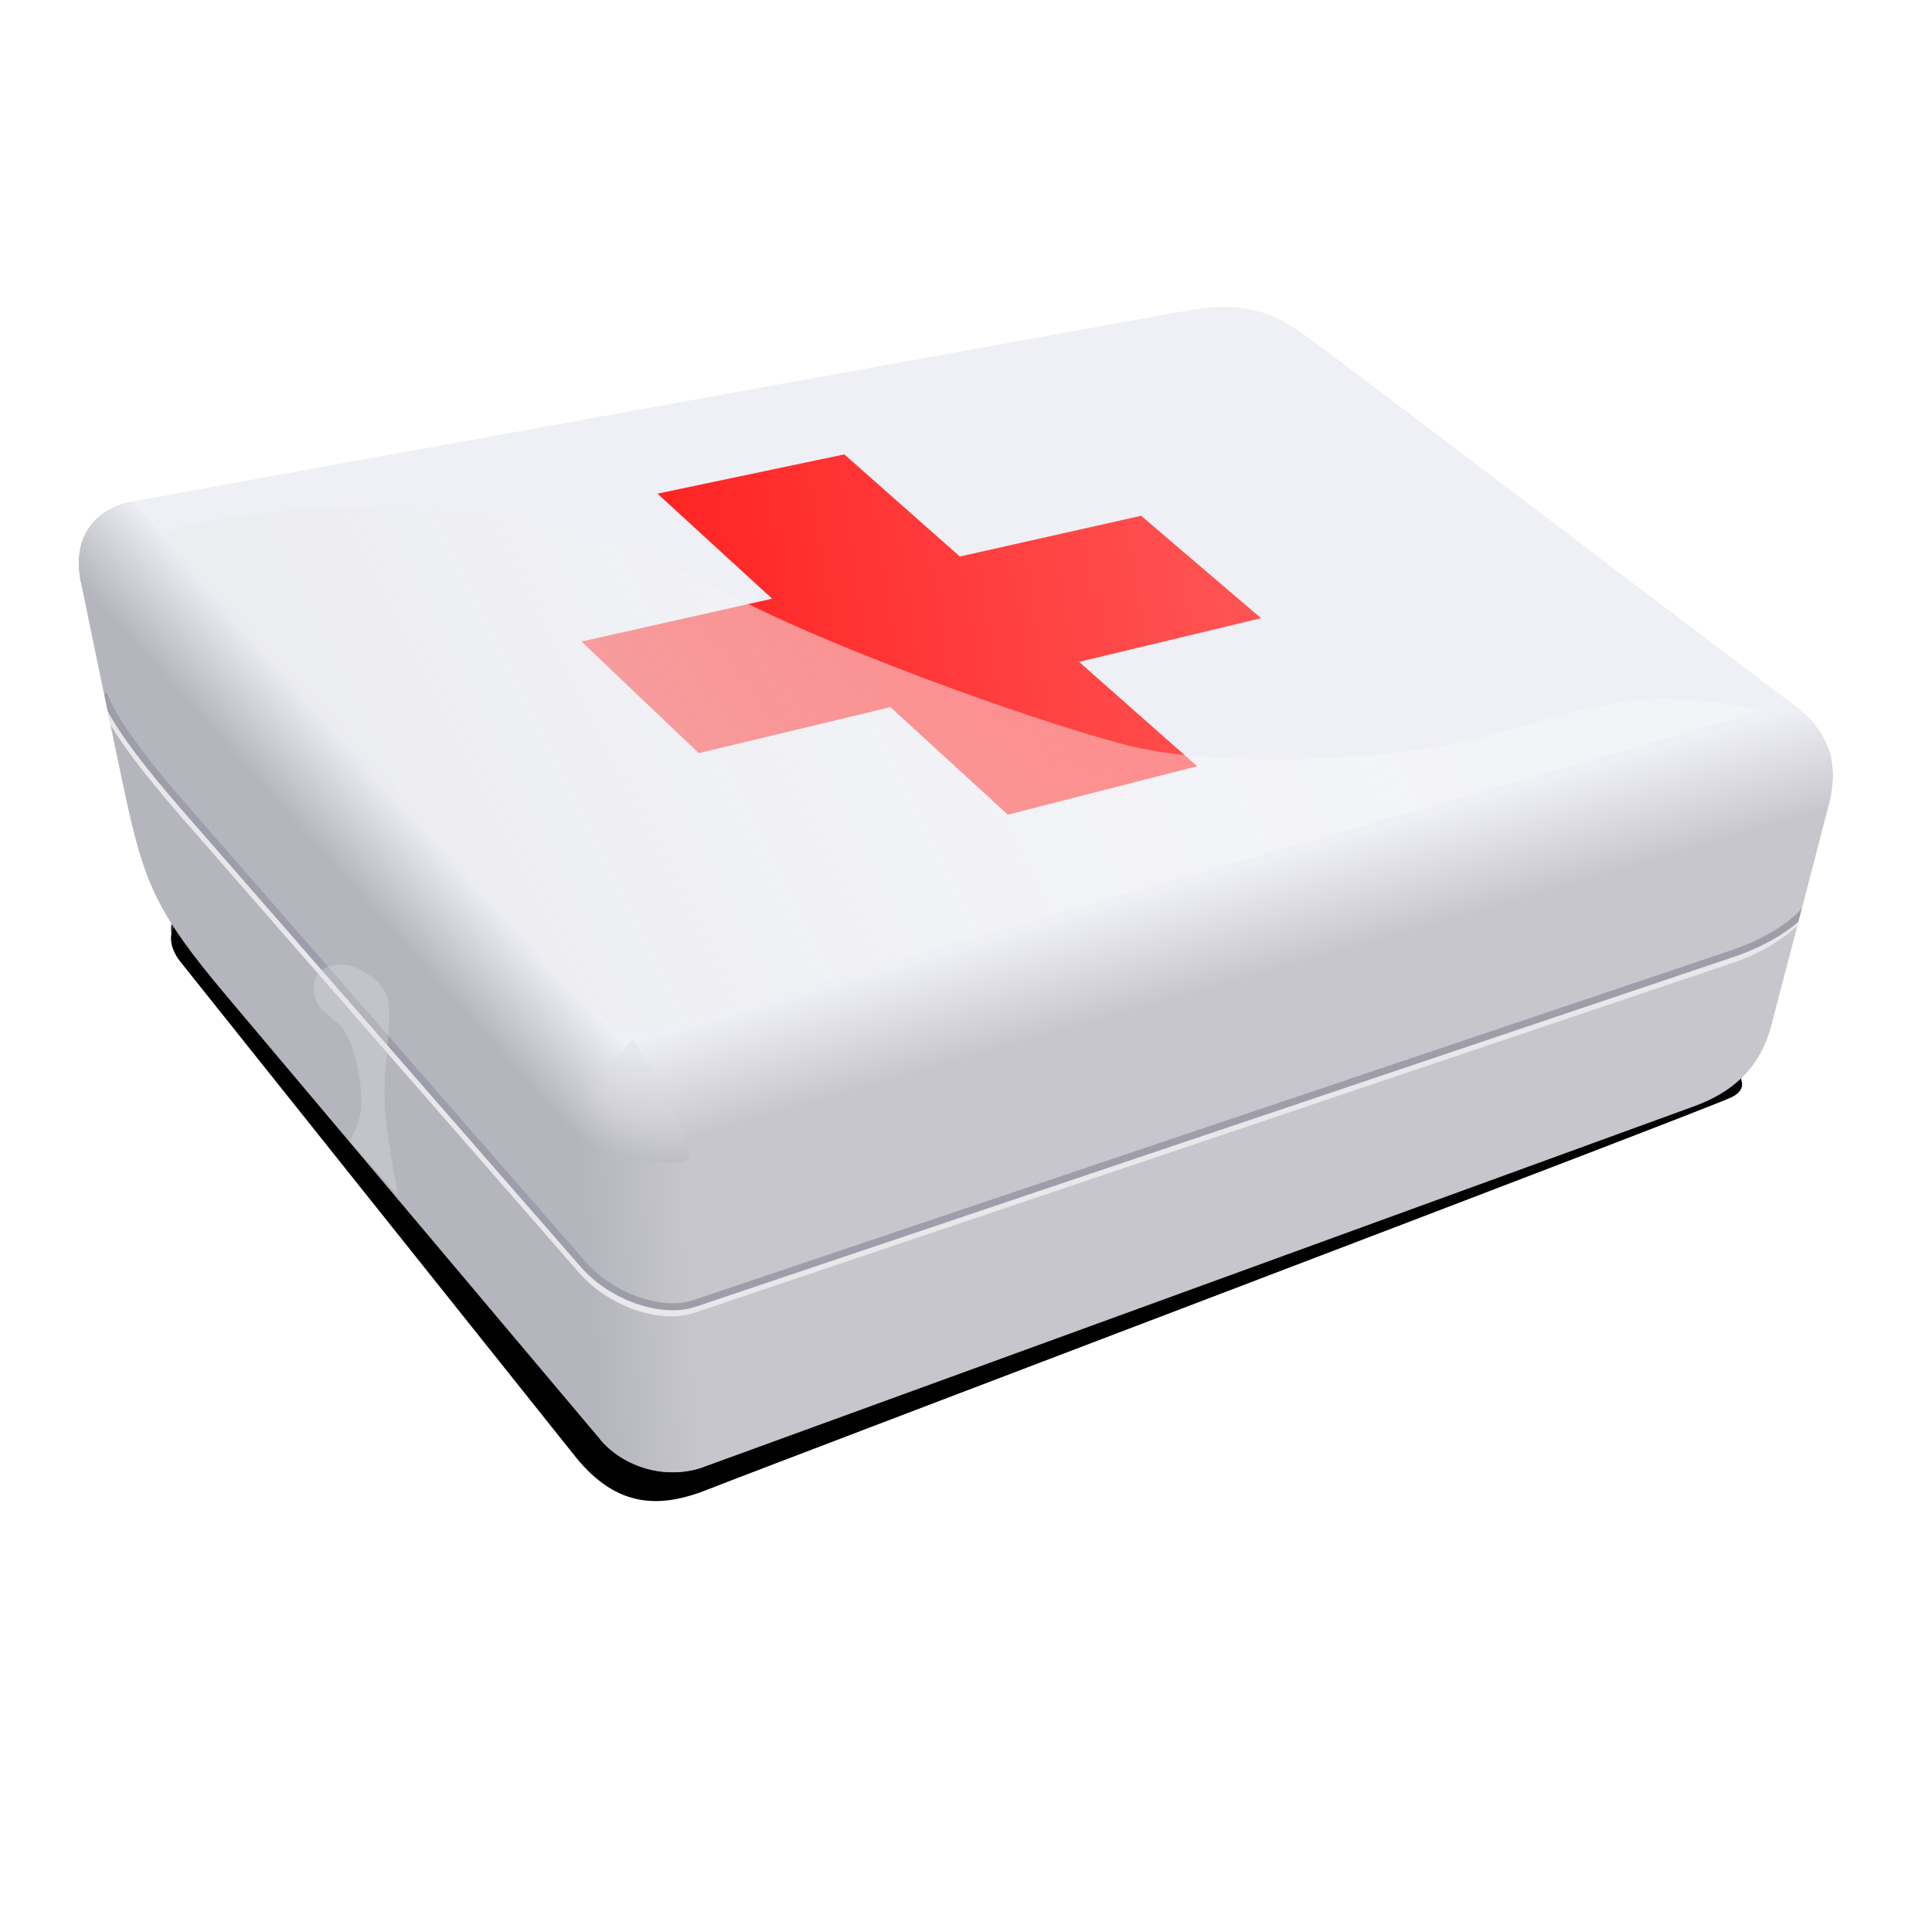 <?xml version="1.0" encoding="UTF-8" standalone="no"?>
<svg
   xmlns:dc="http://purl.org/dc/elements/1.1/"
   xmlns:cc="http://creativecommons.org/ns#"
   xmlns:rdf="http://www.w3.org/1999/02/22-rdf-syntax-ns#"
   xmlns:svg="http://www.w3.org/2000/svg"
   xmlns="http://www.w3.org/2000/svg"
   xmlns:xlink="http://www.w3.org/1999/xlink"
   xmlns:sodipodi="http://sodipodi.sourceforge.net/DTD/sodipodi-0.dtd"
   xmlns:inkscape="http://www.inkscape.org/namespaces/inkscape"
   sodipodi:docname="help2.svg"
   inkscape:version="1.0 (4035a4f, 2020-05-01)"
   id="svg8"
   version="1.1"
   viewBox="0 0 67.469 67.469"
   height="255"
   width="255">
  <defs
     id="defs2">
    <linearGradient
       id="linearGradient4205">
      <stop
         style="stop-color:#737774;stop-opacity:0.403;"
         offset="0"
         id="stop4207" />
      <stop
         style="stop-color:#30ba4d;stop-opacity:0.365;"
         offset="1"
         id="stop4209" />
    </linearGradient>
    <linearGradient
       id="linearGradient4147">
      <stop
         style="stop-color:#67788f;stop-opacity:0.682;"
         offset="0"
         id="stop4149" />
      <stop
         style="stop-color:#3270c4;stop-opacity:0.245;"
         offset="1"
         id="stop4151" />
    </linearGradient>
    <linearGradient
       id="linearGradient3951">
      <stop
         id="stop3953"
         offset="0"
         style="stop-color:#ececef;stop-opacity:0.704;" />
      <stop
         id="stop3955"
         offset="1"
         style="stop-color:#ffffff;stop-opacity:0.262;" />
    </linearGradient>
    <linearGradient
       id="linearGradient3919">
      <stop
         id="stop3921"
         offset="0"
         style="stop-color:#ff2020;stop-opacity:1;" />
      <stop
         id="stop3923"
         offset="1"
         style="stop-color:#ff5454;stop-opacity:1;" />
    </linearGradient>
    <linearGradient
       id="linearGradient3821">
      <stop
         id="stop3823"
         offset="0"
         style="stop-color:#8b8b9b;stop-opacity:1" />
      <stop
         id="stop3825"
         offset="1"
         style="stop-color:#e0e0e5;stop-opacity:1" />
    </linearGradient>
    <linearGradient
       id="linearGradient3889">
      <stop
         style="stop-color:#eff0f5;stop-opacity:1"
         offset="0"
         id="stop3891" />
      <stop
         id="stop3899"
         offset="0.284"
         style="stop-color:#e0e1e6;stop-opacity:1" />
      <stop
         id="stop3897"
         offset="0.59"
         style="stop-color:#d1d1d7;stop-opacity:1" />
      <stop
         style="stop-color:#b5b6bd;stop-opacity:1;"
         offset="1"
         id="stop3893" />
    </linearGradient>
    <linearGradient
       inkscape:collect="always"
       id="linearGradient3879">
      <stop
         style="stop-color:#b5b6bd;stop-opacity:1"
         offset="0"
         id="stop3881" />
      <stop
         style="stop-color:#eff0f5;stop-opacity:1"
         offset="1"
         id="stop3883" />
    </linearGradient>
    <linearGradient
       inkscape:collect="always"
       id="linearGradient3869">
      <stop
         style="stop-color:#b5b6bd;stop-opacity:1"
         offset="0"
         id="stop3871" />
      <stop
         style="stop-color:#c6c6cc;stop-opacity:1"
         offset="1"
         id="stop3873" />
    </linearGradient>
    <linearGradient
       id="linearGradient3859">
      <stop
         style="stop-color:#eff0f5;stop-opacity:1"
         offset="0"
         id="stop3861" />
      <stop
         style="stop-color:#c6c6cc;stop-opacity:1"
         offset="1"
         id="stop3863" />
    </linearGradient>
    <inkscape:perspective
       sodipodi:type="inkscape:persp3d"
       inkscape:vp_x="1522.2832 : 886.84511 : 1"
       inkscape:vp_y="332.23369 : -185.54763 : 1"
       inkscape:vp_z="-541.64931 : 1406.7634 : 1"
       inkscape:persp3d-origin="425.91265 : 688.03167 : 1"
       id="perspective2985" />
    <linearGradient
       inkscape:collect="always"
       xlink:href="#linearGradient3859"
       id="linearGradient3865"
       x1="458.582"
       y1="473.039"
       x2="464.972"
       y2="495.336"
       gradientUnits="userSpaceOnUse" />
    <linearGradient
       inkscape:collect="always"
       xlink:href="#linearGradient3869"
       id="linearGradient3875"
       x1="268.382"
       y1="586.432"
       x2="290.949"
       y2="584.991"
       gradientUnits="userSpaceOnUse" />
    <linearGradient
       inkscape:collect="always"
       xlink:href="#linearGradient3879"
       id="linearGradient3885"
       x1="197.392"
       y1="469.204"
       x2="213.058"
       y2="455.206"
       gradientUnits="userSpaceOnUse" />
    <radialGradient
       inkscape:collect="always"
       xlink:href="#linearGradient3889"
       id="radialGradient3895"
       cx="295.559"
       cy="527.263"
       fx="288.785"
       fy="521.854"
       r="13.211"
       gradientTransform="matrix(2.555,-0.771,0.6,1.989,-776.356,-293.811)"
       gradientUnits="userSpaceOnUse" />
    <filter
       inkscape:collect="always"
       id="filter3905"
       color-interpolation-filters="sRGB">
      <feGaussianBlur
         inkscape:collect="always"
         stdDeviation="0.711"
         id="feGaussianBlur3907" />
    </filter>
    <linearGradient
       inkscape:collect="always"
       xlink:href="#linearGradient3821"
       id="linearGradient3819"
       x1="327.67"
       y1="527.277"
       x2="382.355"
       y2="340.723"
       gradientUnits="userSpaceOnUse" />
    <filter
       inkscape:collect="always"
       id="filter3865"
       color-interpolation-filters="sRGB">
      <feGaussianBlur
         inkscape:collect="always"
         stdDeviation="8.57"
         id="feGaussianBlur3867" />
    </filter>
    <clipPath
       clipPathUnits="userSpaceOnUse"
       id="clipPath3879">
      <path
         id="path3881"
         d="m 403.375,368.406 c 9.454,-0.062 14.238,3.732 20.75,8.531 8.015,5.907 92.901,70.423 100.625,76.156 7.724,5.733 9.676,12.666 7.5,21.25 -2.176,8.584 -10.266,39.491 -12.25,47.062 -2.505,9.56 -8.803,14.414 -16.375,17.188 -5.053,1.851 -203.05,73.926 -210.75,76.75 -8.327,3.053 -17.394,-0.02 -22.219,-5.75 -4.825,-5.731 -73.217,-86.907 -79.562,-94.438 C 176.149,497.421 173.526,491.319 169.312,471.5 c -3.543,-16.664 -9.094,-43.719 -9.094,-43.719 -2.493,-10.724 3.218,-16.501 10.594,-17.906 7.376,-1.405 219.709,-39.858 225.219,-40.781 2.758,-0.462 5.162,-0.673 7.344,-0.688 z"
         style="fill:none;stroke:#000000;stroke-width:1px;stroke-linecap:butt;stroke-linejoin:miter;stroke-opacity:1"
         inkscape:connector-curvature="0"
         sodipodi:nodetypes="ssssssscsscsss" />
    </clipPath>
    <filter
       inkscape:collect="always"
       id="filter3890"
       color-interpolation-filters="sRGB">
      <feGaussianBlur
         inkscape:collect="always"
         stdDeviation="0.123"
         id="feGaussianBlur3892" />
    </filter>
    <filter
       inkscape:collect="always"
       id="filter3894"
       color-interpolation-filters="sRGB">
      <feGaussianBlur
         inkscape:collect="always"
         stdDeviation="0.123"
         id="feGaussianBlur3896" />
    </filter>
    <clipPath
       clipPathUnits="userSpaceOnUse"
       id="clipPath3905">
      <path
         id="path3907"
         d="m 403.375,368.406 c 9.454,-0.062 14.238,3.732 20.75,8.531 8.015,5.907 92.901,70.423 100.625,76.156 7.724,5.733 9.676,12.666 7.5,21.25 -2.176,8.584 -10.266,39.491 -12.25,47.062 -2.505,9.56 -8.803,14.414 -16.375,17.188 -5.053,1.851 -203.05,73.926 -210.75,76.75 -8.327,3.053 -17.394,-0.02 -22.219,-5.75 -4.825,-5.731 -73.217,-86.907 -79.562,-94.438 C 176.149,497.421 173.526,491.319 169.312,471.5 c -3.543,-16.664 -9.094,-43.719 -9.094,-43.719 -2.493,-10.724 3.218,-16.501 10.594,-17.906 7.376,-1.405 219.709,-39.858 225.219,-40.781 2.758,-0.462 5.162,-0.673 7.344,-0.688 z"
         style="fill:none;stroke:#000000;stroke-width:1px;stroke-linecap:butt;stroke-linejoin:miter;stroke-opacity:1;display:inline"
         inkscape:connector-curvature="0"
         sodipodi:nodetypes="ssssssscsscsss" />
    </clipPath>
    <linearGradient
       inkscape:collect="always"
       xlink:href="#linearGradient3919"
       id="linearGradient3917"
       x1="303.485"
       y1="449.482"
       x2="385.327"
       y2="437.139"
       gradientUnits="userSpaceOnUse" />
    <filter
       inkscape:collect="always"
       id="filter3937"
       color-interpolation-filters="sRGB">
      <feGaussianBlur
         inkscape:collect="always"
         stdDeviation="0.175"
         id="feGaussianBlur3939" />
    </filter>
    <linearGradient
       inkscape:collect="always"
       xlink:href="#linearGradient3951"
       id="linearGradient3949"
       x1="247.76"
       y1="512.294"
       x2="437.29"
       y2="417.397"
       gradientUnits="userSpaceOnUse" />
    <filter
       inkscape:collect="always"
       id="filter3969"
       color-interpolation-filters="sRGB">
      <feGaussianBlur
         inkscape:collect="always"
         stdDeviation="0.569"
         id="feGaussianBlur3971" />
    </filter>
    <clipPath
       clipPathUnits="userSpaceOnUse"
       id="clipPath3902">
      <path
         inkscape:connector-curvature="0"
         id="path3904"
         d="m 215.844,511.062 a 7.501,7.501 0 0 0 -2,0.312 c -40.782,12.004 -66.798,33.479 -79.062,58.844 -12.264,25.365 -10.451,54.052 2.156,79.125 25.215,50.147 93.191,86.827 179.75,65.188 55.218,-13.805 99.323,-46.861 141.469,-79.688 42.146,-32.826 82.424,-65.403 129.281,-80.312 A 7.501,7.501 0 1 0 582.875,540.25 c -50.465,16.057 -91.961,50.056 -133.938,82.75 -41.976,32.694 -84.351,64.08 -135.906,76.969 -80.932,20.233 -141.02,-14.285 -162.688,-57.375 -10.834,-21.545 -12.165,-44.951 -2.062,-65.844 10.102,-20.893 31.983,-39.834 69.812,-50.969 a 7.501,7.501 0 0 0 -2.25,-14.719 z"
         style="font-size:medium;font-style:normal;font-variant:normal;font-weight:normal;font-stretch:normal;text-indent:0;text-align:start;text-decoration:none;line-height:normal;letter-spacing:normal;word-spacing:normal;text-transform:none;direction:ltr;block-progression:tb;writing-mode:lr-tb;text-anchor:start;baseline-shift:baseline;color:#000000;fill:#ebebf1;fill-opacity:1;stroke:none;stroke-width:15;marker:none;visibility:visible;display:inline;overflow:visible;enable-background:accumulate;font-family:Sans;-inkscape-font-specification:Sans" />
    </clipPath>
    <filter
       inkscape:collect="always"
       id="filter3910"
       x="-0.082"
       width="1.164"
       y="-0.223"
       height="1.446"
       color-interpolation-filters="sRGB">
      <feGaussianBlur
         inkscape:collect="always"
         stdDeviation="11.446"
         id="feGaussianBlur3912" />
    </filter>
    <filter
       inkscape:collect="always"
       id="filter4003"
       x="-0.783"
       width="2.567"
       y="-0.287"
       height="1.574"
       color-interpolation-filters="sRGB">
      <feGaussianBlur
         inkscape:collect="always"
         stdDeviation="5.873"
         id="feGaussianBlur4005" />
    </filter>
    <clipPath
       clipPathUnits="userSpaceOnUse"
       id="clipPath4057">
      <path
         style="font-size:medium;font-style:normal;font-variant:normal;font-weight:normal;font-stretch:normal;text-indent:0;text-align:start;text-decoration:none;line-height:normal;letter-spacing:normal;word-spacing:normal;text-transform:none;direction:ltr;block-progression:tb;writing-mode:lr-tb;text-anchor:start;baseline-shift:baseline;color:#000000;fill:#e25a32;fill-opacity:1;stroke:none;stroke-width:4;marker:none;visibility:visible;display:inline;overflow:visible;enable-background:accumulate;font-family:Sans;-inkscape-font-specification:Sans"
         d="m 655.406,494.156 a 2,2 0 0 0 -1.719,1.375 c -1.774,5.101 -7.81,16.628 -20,21.594 -13.119,5.345 -26.146,12.587 -31.688,15.719 -2.519,1.424 -8.681,4.166 -14.094,6.469 -5.413,2.303 -10.156,4.219 -10.156,4.219 a 2.005,2.005 0 1 0 1.5,3.719 c 0,0 4.769,-1.932 10.219,-4.25 5.449,-2.318 11.498,-4.99 14.5,-6.688 5.501,-3.109 18.413,-10.252 31.219,-15.469 13.735,-5.596 20.215,-18.058 22.281,-24 a 2,2 0 0 0 -2.062,-2.688 z"
         id="path4059"
         inkscape:connector-curvature="0" />
    </clipPath>
    <clipPath
       clipPathUnits="userSpaceOnUse"
       id="clipPath4077">
      <path
         style="font-size:medium;font-style:normal;font-variant:normal;font-weight:normal;font-stretch:normal;text-indent:0;text-align:start;text-decoration:none;line-height:normal;letter-spacing:normal;word-spacing:normal;text-transform:none;direction:ltr;block-progression:tb;writing-mode:lr-tb;text-anchor:start;baseline-shift:baseline;color:#000000;fill:#30ba4d;fill-opacity:1;stroke:none;stroke-width:4;marker:none;visibility:visible;display:inline;overflow:visible;enable-background:accumulate;font-family:Sans;-inkscape-font-specification:Sans"
         d="m 650.875,525.969 c -3.15,-0.008 -6.897,0.133 -11,0.531 -8.205,0.796 -17.739,2.588 -26.281,6.125 -16.755,6.937 -20.637,11.813 -31.25,15.938 a 2,2 0 1 0 1.438,3.719 c 11.281,-4.384 15.007,-9.205 31.344,-15.969 8.003,-3.314 17.196,-5.043 25.125,-5.812 7.929,-0.769 14.699,-0.576 17.438,-0.156 6.002,0.92 6.771,1.744 9.625,3.344 a 2.008,2.008 0 1 0 1.969,-3.5 c -2.656,-1.489 -4.638,-2.806 -11,-3.781 l -0.031,0 c -1.721,-0.262 -4.238,-0.43 -7.375,-0.438 z"
         id="path4079"
         inkscape:connector-curvature="0" />
    </clipPath>
    <clipPath
       clipPathUnits="userSpaceOnUse"
       id="clipPath4101">
      <path
         style="font-size:medium;font-style:normal;font-variant:normal;font-weight:normal;font-stretch:normal;text-indent:0;text-align:start;text-decoration:none;line-height:normal;letter-spacing:normal;word-spacing:normal;text-transform:none;direction:ltr;block-progression:tb;writing-mode:lr-tb;text-anchor:start;baseline-shift:baseline;color:#000000;fill:#dacb34;fill-opacity:1;stroke:none;stroke-width:4;marker:none;visibility:visible;display:inline;overflow:visible;enable-background:accumulate;font-family:Sans;-inkscape-font-specification:Sans"
         d="m 652.219,512.406 a 2,2 0 0 0 -0.875,0.344 c 0,0 -8.819,5.718 -16.25,8.969 -3.659,1.601 -9.054,3.286 -14.344,4.969 -5.289,1.683 -10.478,3.348 -14.094,5.156 C 599.969,535.187 581.25,544.312 581.25,544.312 a 2,2 0 1 0 1.75,3.594 c 0,0 18.682,-9.122 25.438,-12.5 l 0.094,-0.031 c 3.112,-1.543 8.205,-3.21 13.438,-4.875 5.273,-1.678 10.696,-3.365 14.719,-5.125 7.932,-3.47 16.844,-9.281 16.844,-9.281 a 2,2 0 0 0 -1.312,-3.688 z"
         id="path4103"
         inkscape:connector-curvature="0" />
    </clipPath>
    <clipPath
       clipPathUnits="userSpaceOnUse"
       id="clipPath4125">
      <path
         style="font-size:medium;font-style:normal;font-variant:normal;font-weight:normal;font-stretch:normal;text-indent:0;text-align:start;text-decoration:none;line-height:normal;letter-spacing:normal;word-spacing:normal;text-transform:none;direction:ltr;block-progression:tb;writing-mode:lr-tb;text-anchor:start;baseline-shift:baseline;color:#000000;fill:#1f6dd7;fill-opacity:1;stroke:none;stroke-width:4;marker:none;visibility:visible;display:inline;overflow:visible;enable-background:accumulate;font-family:Sans;-inkscape-font-specification:Sans"
         d="m 656.312,528.25 a 2,2 0 0 0 -0.5,0.156 c 0,0 -8.415,3.257 -18.656,4.188 -10.633,0.967 -17.842,2.204 -27.094,5.125 -9.602,3.032 -27.906,12.625 -27.906,12.625 A 2,2 0 1 0 584,553.875 c 0,0 18.634,-9.613 27.281,-12.344 8.999,-2.841 15.727,-4.015 26.219,-4.969 10.883,-0.989 19.75,-4.438 19.75,-4.438 a 2,2 0 0 0 -0.938,-3.875 z"
         id="path4127"
         inkscape:connector-curvature="0" />
    </clipPath>
    <filter
       height="1.088"
       y="-0.044"
       width="1.033"
       x="-0.016"
       id="filter1127"
       style="color-interpolation-filters:sRGB"
       inkscape:collect="always">
      <feGaussianBlur
         id="feGaussianBlur1129"
         stdDeviation="2.298"
         inkscape:collect="always" />
    </filter>
  </defs>
  <sodipodi:namedview
     inkscape:document-rotation="0"
     inkscape:window-maximized="1"
     inkscape:window-y="0"
     inkscape:window-x="0"
     inkscape:window-height="1056"
     inkscape:window-width="1920"
     inkscape:snap-global="false"
     inkscape:snap-nodes="false"
     inkscape:object-nodes="false"
     inkscape:snap-others="false"
     inkscape:snap-grids="false"
     inkscape:snap-to-guides="false"
     units="px"
     showgrid="false"
     inkscape:current-layer="layer1"
     inkscape:document-units="mm"
     inkscape:cy="127.5"
     inkscape:cx="127.5"
     inkscape:zoom="3.5058824"
     inkscape:pageshadow="2"
     inkscape:pageopacity="0"
     borderopacity="1.0"
     bordercolor="#666666"
     pagecolor="#ff0000"
     id="base" />
  <g
     transform="translate(0,-229.531)"
     id="layer1"
     inkscape:groupmode="layer"
     inkscape:label="Layer 1">
    <g
       transform="matrix(0.11,0,0,0.11,-7.523,205.155)"
       style="display:none"
       inkscape:label="Temp"
       id="layer2">
      <path
         id="path3849"
         d="m 403.375,368.406 c 9.454,-0.062 14.238,3.732 20.75,8.531 8.015,5.907 92.901,70.423 100.625,76.156 7.724,5.733 9.676,12.666 7.5,21.25 -2.176,8.584 -10.266,39.491 -12.25,47.062 -2.505,9.56 -8.803,14.414 -16.375,17.188 -5.053,1.851 -203.05,73.926 -210.75,76.75 -8.327,3.053 -17.394,-0.02 -22.219,-5.75 -4.825,-5.731 -73.217,-86.907 -79.562,-94.438 C 176.149,497.421 173.526,491.319 169.312,471.5 c -3.543,-16.664 -9.094,-43.719 -9.094,-43.719 -2.493,-10.724 3.218,-16.501 10.594,-17.906 7.376,-1.405 219.709,-39.858 225.219,-40.781 2.758,-0.462 5.162,-0.673 7.344,-0.688 z"
         style="fill:none;stroke:#000000;stroke-width:1px;stroke-linecap:butt;stroke-linejoin:miter;stroke-opacity:1"
         inkscape:connector-curvature="0"
         sodipodi:nodetypes="ssssssscsscsss" />
    </g>
    <path
       transform="matrix(0.164,0,0,0.164,-23.423,179.832)"
       sodipodi:nodetypes="ccsssssc"
       inkscape:connector-curvature="0"
       id="path3086"
       d="M 266.829,609.685 180.941,505.466 c 0,0 4.753,6.79 0,0 -4.753,-6.79 1.358,-10.863 6.79,-9.505 5.432,1.358 308.245,28.177 316.053,29.534 7.808,1.358 13.24,6.45 7.808,9.166 -5.432,2.716 -206.402,77.74 -216.586,81.814 -10.184,4.074 -19.35,4.074 -28.177,-6.79 z"
       style="color:#000000;display:inline;overflow:visible;visibility:visible;fill:#2d2e33;fill-opacity:1;fill-rule:nonzero;stroke:none;stroke-width:15;marker:none;filter:url(#filter3910);enable-background:accumulate" />
    <path
       transform="matrix(0.164,0,0,0.164,-23.423,179.832)"
       style="color:#000000;display:inline;overflow:visible;visibility:visible;fill:#010101;fill-opacity:1;fill-rule:nonzero;stroke:none;stroke-width:15;marker:none;filter:url(#filter1127);enable-background:accumulate"
       d="M 265.471,613.382 180.941,507.466 c 0,0 4.753,6.79 0,0 -4.753,-6.79 1.358,-10.863 6.79,-9.505 5.432,1.358 308.245,28.177 316.053,29.534 7.808,1.358 13.24,6.45 7.808,9.166 -5.432,2.716 -207.76,79.437 -217.944,83.511 -10.184,4.074 -19.35,4.074 -28.177,-6.79 z"
       id="path3084"
       inkscape:connector-curvature="0"
       sodipodi:nodetypes="ccsssssc" />
    <g
       transform="matrix(0.164,0,0,0.164,-23.423,179.832)"
       id="g3869"
       clip-path="url(#clipPath3879)">
      <path
         d="M 535.751,461.292 273.045,540.054 156.734,412.355 410.521,366.481 Z"
         style="color:#000000;visibility:visible;fill:#eff0f5;fill-opacity:1;fill-rule:evenodd;stroke:none;stroke-width:0;marker:none"
         id="path3023"
         inkscape:connector-curvature="0" />
      <path
         d="m 279.871,620.532 -6.826,-80.477 -116.312,-127.699 17.64,82.978 z"
         style="color:#000000;visibility:visible;fill:#b5b6bd;fill-opacity:1;fill-rule:evenodd;stroke:none;stroke-width:0;marker:none"
         id="path3025"
         inkscape:connector-curvature="0" />
      <path
         d="M 516.756,533.776 279.871,620.532 273.045,540.054 535.751,461.292 Z"
         style="color:#000000;visibility:visible;fill:#c6c6cc;fill-opacity:1;fill-rule:evenodd;stroke:none;stroke-width:0;marker:none"
         id="path3027"
         inkscape:connector-curvature="0" />
      <path
         inkscape:connector-curvature="0"
         id="path3857"
         d="m 277.525,524.358 11.227,25.946 336.257,-104.889 -8.941,-18.65 z"
         style="fill:url(#linearGradient3865);fill-opacity:1;stroke:none" />
      <path
         inkscape:connector-curvature="0"
         id="path3867"
         d="m 264.182,543.63 24.57,6.674 9.608,151.699 -18.639,-0.014 z"
         style="fill:url(#linearGradient3875);stroke:none" />
      <path
         sodipodi:nodetypes="ccccccc"
         inkscape:connector-curvature="0"
         id="path3877"
         d="m 121.351,384.47 13.988,-12.631 142.186,152.519 -2.21,17.771 -11.133,1.501 -10.998,-12.255 z"
         style="fill:url(#linearGradient3885);stroke:none" />
      <path
         inkscape:connector-curvature="0"
         id="path3887"
         d="m 277.525,524.358 c 0,0 -13.767,14.957 -13.343,19.272 0.423,4.315 19.957,8.113 24.57,6.674 4.614,-1.439 -11.227,-25.946 -11.227,-25.946 z"
         style="fill:url(#radialGradient3895);fill-opacity:1;stroke:none;filter:url(#filter3905)" />
      <path
         id="path3042"
         d="m 435.438,312.531 -434,65.312 262.625,360.062 L 718.688,524.25 Z m -32.062,55.875 c 9.454,-0.062 14.238,3.732 20.75,8.531 8.015,5.907 92.901,70.423 100.625,76.156 7.724,5.733 9.676,12.666 7.5,21.25 -2.176,8.584 -10.266,39.491 -12.25,47.062 -2.505,9.56 -8.803,14.414 -16.375,17.188 -5.053,1.851 -203.05,73.926 -210.75,76.75 -8.327,3.053 -17.394,-0.02 -22.219,-5.75 -4.825,-5.731 -73.217,-86.907 -79.562,-94.438 C 176.149,497.421 173.526,491.319 169.312,471.5 c -3.543,-16.664 -9.094,-43.719 -9.094,-43.719 -2.493,-10.724 3.218,-16.501 10.594,-17.906 7.376,-1.405 219.709,-39.858 225.219,-40.781 2.758,-0.462 5.162,-0.673 7.344,-0.688 z"
         style="fill:url(#linearGradient3819);fill-opacity:1;stroke:none;filter:url(#filter3865)"
         inkscape:connector-curvature="0" />
    </g>
    <g
       transform="matrix(0.164,0,0,0.164,-23.423,179.832)"
       id="g3901"
       clip-path="url(#clipPath3905)">
      <path
         style="fill:none;stroke:#e8e8ea;stroke-width:1.5;stroke-linecap:butt;stroke-linejoin:miter;stroke-miterlimit:4;stroke-dasharray:none;stroke-opacity:1;filter:url(#filter3894)"
         d="m 164.627,452.195 c 2.65,7.45 13.664,20.07 19.013,26.2 5.35,6.13 83.051,95.164 83.051,95.164 0,0 -6.292,-7.209 0,0 6.292,7.209 17.003,10.6 23.681,8.349 6.677,-2.25 221.086,-74.511 221.086,-74.511 0,0 -8.382,2.825 0,0 8.382,-2.825 12.604,-6.85 14.421,-8.473"
         id="path3888"
         inkscape:connector-curvature="0"
         sodipodi:nodetypes="cscsscsc" />
      <path
         sodipodi:nodetypes="cscsscsc"
         inkscape:connector-curvature="0"
         id="path3885"
         d="m 164.927,450.895 c 2.65,7.45 13.664,20.07 19.013,26.2 5.35,6.13 83.051,95.164 83.051,95.164 0,0 -6.292,-7.209 0,0 6.292,7.209 17.003,10.6 23.681,8.349 6.677,-2.25 221.086,-74.511 221.086,-74.511 0,0 -8.382,2.825 0,0 8.382,-2.825 14.291,-7.3 15.822,-9.953"
         style="fill:none;stroke:#9e9eaa;stroke-width:1.5;stroke-linecap:butt;stroke-linejoin:miter;stroke-miterlimit:4;stroke-dasharray:none;stroke-opacity:1;filter:url(#filter3890)" />
    </g>
    <path
       transform="matrix(0.259,0,0,0.259,-56.064,137.642)"
       style="fill:url(#linearGradient3917);fill-opacity:1;stroke:none;filter:url(#filter3937)"
       d="m 294.867,441.284 25.703,-5.776 -15.458,-14.162 25.189,-5.296 15.583,13.769 24.44,-5.492 16.171,13.81 -24.535,5.889 15.923,14.07 -25.534,6.528 -15.821,-14.494 -25.843,6.203 -15.819,-15.047"
       id="path3909"
       inkscape:connector-curvature="0" />
    <path
       transform="matrix(0.164,0,0,0.164,-23.423,179.832)"
       style="fill:url(#linearGradient3949);fill-opacity:1;stroke:none;filter:url(#filter3969)"
       d="m 180.369,420.843 c -4.373,-4.675 -0.443,-5.23 2.627,-5.962 7.425,-1.771 64.399,-12.777 112.981,13.601 21.688,11.775 64.251,27.159 85.69,32.957 21.134,5.715 59.298,3.29 76.341,-1.27 17.043,-4.561 18.244,-5.521 30.486,-7.681 12.242,-2.16 29.672,1.882 29.672,1.882 0,0 -218.81,62.942 -231.276,66.528 -12.466,3.586 -17.131,-1.438 -26.019,-11.009 -8.888,-9.571 -80.502,-89.045 -80.502,-89.045 z"
       id="path3941"
       inkscape:connector-curvature="0"
       sodipodi:nodetypes="cssssscssc" />
    <path
       transform="matrix(0.164,0,0,0.164,-23.423,179.832)"
       style="opacity:0.566;fill:#dedfe5;fill-opacity:1;stroke:none;filter:url(#filter4003)"
       d="m 209.966,511.576 c 1.103,-3.395 5.601,-3.225 6.79,-3.055 1.188,0.17 8.317,2.716 8.826,8.317 0.509,5.601 -1.018,13.07 -0.849,20.369 0.17,7.299 2.886,20.369 2.886,20.369 l -10.354,-11.542 c 0,0 2.716,-4.243 2.546,-8.657 -0.17,-4.413 -1.528,-13.579 -5.092,-16.465 -3.564,-2.886 -3.904,-3.565 -3.904,-3.565 0,0 -1.952,-2.376 -0.849,-5.771 z"
       id="path3976"
       inkscape:connector-curvature="0"
       sodipodi:nodetypes="zsssccsscz" />
  </g>
</svg>
